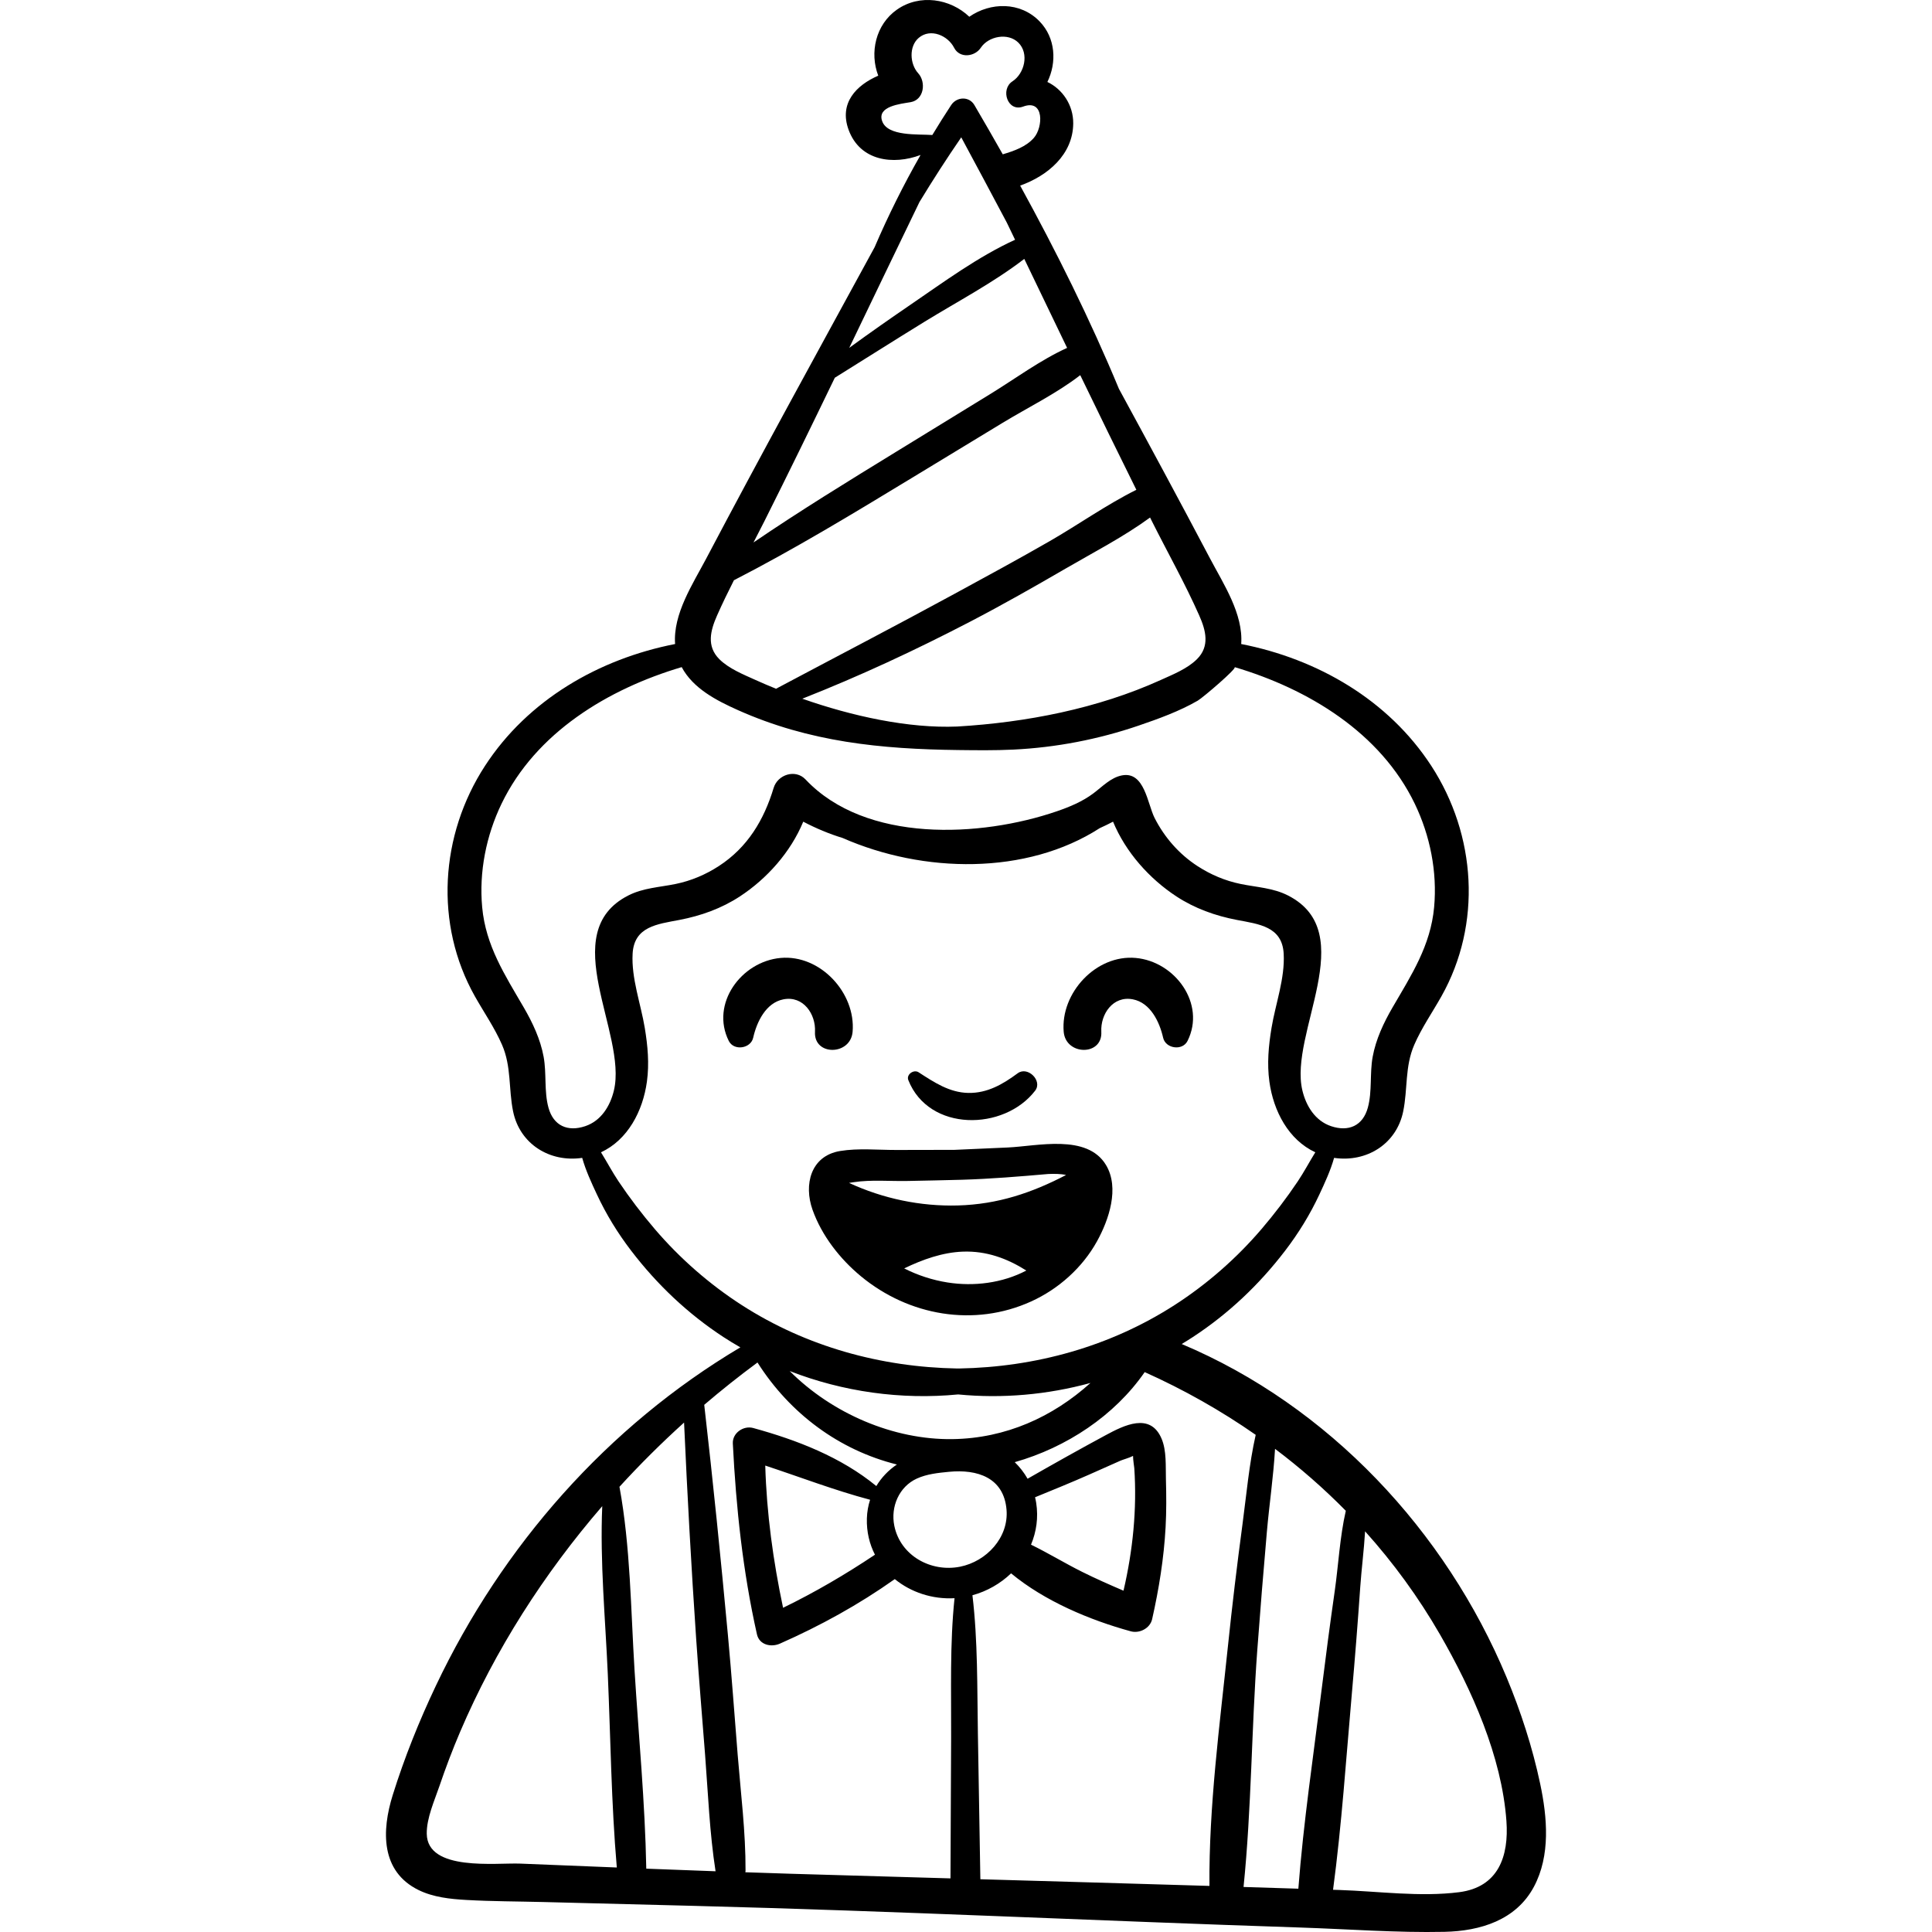 <?xml version="1.0" encoding="iso-8859-1"?>
<!-- Generator: Adobe Illustrator 19.0.0, SVG Export Plug-In . SVG Version: 6.00 Build 0)  -->
<svg version="1.1" id="Capa_1" xmlns="http://www.w3.org/2000/svg" xmlns:xlink="http://www.w3.org/1999/xlink" x="0px" y="0px"
	 viewBox="0 0 511.997 511.997" style="enable-background:new 0 0 511.997 511.997;" xml:space="preserve">
<g>
	<g>
		<path d="M206.862,253.864c-10.429,0.944-18.646,12.149-13.728,21.995c1.346,2.695,5.811,2.047,6.465-0.845
			c0.943-4.179,3.342-9.268,8.013-10.181c5.259-1.028,8.62,3.917,8.368,8.603c-0.347,6.458,9.432,6.318,9.969,0
			C226.824,263.145,217.371,252.913,206.862,253.864z"/>
	</g>
</g>
<g>
	<g>
		<path d="M408.155,472.689c-2.04-9.623-5.106-19.068-8.883-28.145c-16.156-38.831-47.164-71.973-86.108-88.367
			c1.002-0.604,1.996-1.222,2.977-1.864c9.439-6.188,17.552-13.881,24.408-22.837c3.598-4.7,6.629-9.637,9.135-15.006
			c1.375-2.95,2.926-6.273,3.863-9.623c8.59,1.259,16.546-3.659,18.316-12.325c1.223-5.989,0.417-11.844,2.916-17.611
			c1.954-4.512,4.809-8.61,7.212-12.882c10.765-19.132,9.237-42.729-2.675-61.057c-11.383-17.514-30.208-28.355-50.387-32.301
			c0.582-7.968-4.699-15.917-8.215-22.587c-7.95-15.079-16.045-30.074-24.188-45.042c-7.62-18.37-16.587-36.382-26.175-53.858
			c7.287-2.589,14.012-8.215,14.064-16.49c0.031-4.874-2.848-9.061-6.849-10.974c2.521-5.146,2.208-11.637-2.068-16.052
			c-5.12-5.287-13.048-5.1-18.624-1.229c-5.043-4.818-13.157-6.114-19.178-1.887c-5.673,3.983-7.276,11.444-4.95,17.502
			c-5.783,2.508-10.46,7.23-7.86,14.342c3.044,8.328,11.898,9.381,19.072,6.674c-4.517,7.914-8.572,16.05-12.184,24.459
			c-14.975,27.466-30.057,54.869-44.65,82.555c-3.518,6.67-8.799,14.619-8.216,22.587c-20.179,3.946-39.004,14.788-50.387,32.301
			c-11.913,18.328-13.439,41.925-2.675,61.057c2.403,4.271,5.258,8.37,7.212,12.882c2.499,5.767,1.692,11.623,2.916,17.611
			c1.771,8.667,9.727,13.584,18.316,12.325c0.937,3.35,2.487,6.673,3.864,9.623c2.505,5.369,5.536,10.306,9.134,15.006
			c6.856,8.956,14.969,16.649,24.408,22.837c1.474,0.966,2.981,1.871,4.505,2.746c-35.264,20.958-63.092,52.594-80.685,89.668
			c-4.452,9.38-8.341,19.068-11.44,28.98c-2.933,9.378-3.254,20.217,6.857,25.173c3.889,1.906,8.355,2.38,12.625,2.623
			c6.804,0.387,13.65,0.377,20.463,0.55c13.307,0.339,26.614,0.678,39.922,1.017c53.584,1.366,107.138,3.985,160.709,5.742
			c12.677,0.416,25.486,1.409,38.167,1.139c9.442-0.202,18.948-3.08,23.68-11.938C410.941,491.699,410.04,481.578,408.155,472.689z
			 M305.283,138.161c4.159,8.292,8.781,16.482,12.532,24.963c1.765,3.985,2.833,8.131-0.604,11.558
			c-2.547,2.538-6.401,4.07-9.603,5.521c-16.759,7.596-35.64,11.25-53.938,12.335c-12.886,0.537-27.848-2.741-41.051-7.377
			c15.229-5.995,30.021-12.889,44.569-20.461c8.51-4.43,16.865-9.179,25.161-13.998c7.437-4.32,15.429-8.439,22.433-13.553
			C304.95,137.485,305.114,137.824,305.283,138.161z M233.78,32.102c-1.413-3.961,4.838-4.563,7.534-5.026
			c3.605-0.618,4.137-5.345,2.021-7.658c-2.228-2.438-2.516-7.133,0.141-9.386c3.123-2.651,7.731-0.601,9.368,2.618
			c1.476,2.902,5.487,2.408,7.08,0c2.016-3.047,7.179-4.083,9.946-1.354c2.938,2.898,1.615,8.199-1.564,10.263
			c-3.291,2.137-1.264,8.214,2.822,6.692c5.672-2.114,5.295,5.502,2.872,8.269c-2.098,2.395-5.235,3.466-8.26,4.378
			c-2.479-4.39-4.988-8.745-7.521-13.058c-1.407-2.397-4.698-2.202-6.147,0c-1.726,2.621-3.385,5.27-4.999,7.938
			C243.343,35.503,235.243,36.206,233.78,32.102z M243.668,53.536c3.533-5.815,7.221-11.54,11.072-17.139
			c4.05,7.533,8.089,15.068,12.088,22.624c0.727,1.505,1.448,3.013,2.175,4.518c-9.788,4.474-18.882,11.178-27.696,17.2
			c-5.481,3.745-10.902,7.546-16.252,11.446C231.259,79.302,237.434,66.405,243.668,53.536z M202.555,138.16
			c6.336-12.634,12.53-25.333,18.677-38.054c7.952-4.943,15.849-9.97,23.828-14.871c8.742-5.371,18.206-10.332,26.384-16.624
			c3.783,7.861,7.563,15.725,11.349,23.585c-7.13,3.242-13.803,8.204-20.383,12.241l-25.006,15.341
			c-12.682,7.779-25.41,15.595-37.721,23.983C200.652,141.896,201.616,140.031,202.555,138.16z M190.022,163.123
			c1.394-3.152,2.909-6.264,4.476-9.355c16.059-8.251,31.561-17.65,46.984-27.012c8.07-4.898,16.141-9.797,24.211-14.696
			c6.671-4.049,14.289-7.776,20.583-12.638c4.903,10.15,9.858,20.277,14.867,30.379c-7.92,3.946-15.372,9.244-23.033,13.648
			c-8.324,4.785-16.762,9.353-25.194,13.942c-15.67,8.528-31.508,16.756-47.26,25.133c-1.865-0.756-3.684-1.531-5.426-2.32
			c-3.201-1.451-7.057-2.983-9.603-5.521C187.189,171.255,188.259,167.109,190.022,163.123z M155.096,298.444
			c-4.67,1.573-8.438-0.114-9.75-4.91c-1.178-4.305-0.473-9.05-1.275-13.454c-0.848-4.654-2.913-9.046-5.278-13.112
			c-5.007-8.607-10.074-16.354-11.011-26.55c-0.859-9.354,1.058-18.965,5.127-27.41c9.088-18.859,28.216-30.42,47.748-36.215
			c2.987,5.617,9.15,8.825,14.906,11.396c18.927,8.456,37.876,10.331,58.393,10.58c4.855,0.059,9.715,0.118,14.565-0.116
			c11.303-0.545,22.522-2.705,33.229-6.362c5.274-1.801,10.826-3.809,15.665-6.61c1.341-0.777,10.563-8.652,9.768-8.888
			c19.532,5.795,38.659,17.356,47.748,36.215c4.069,8.444,5.985,18.055,5.126,27.41c-0.936,10.196-6.004,17.942-11.01,26.55
			c-2.365,4.065-4.431,8.458-5.279,13.112c-0.802,4.404-0.097,9.149-1.275,13.454c-1.312,4.795-5.08,6.483-9.75,4.91
			c-4.209-1.418-6.614-5.335-7.601-9.477c-3.607-15.149,15.568-41.771-3.798-51.651c-3.96-2.021-8.273-2.176-12.541-3.052
			c-4.132-0.847-7.955-2.468-11.486-4.764c-4.851-3.153-8.748-7.613-11.353-12.771c-1.868-3.701-2.646-12.394-8.629-11.243
			c-2.976,0.572-5.187,2.975-7.613,4.789c-2.876,2.15-6.239,3.554-9.637,4.721c-20.188,6.931-50.651,8.49-66.597-8.422
			c-2.686-2.849-7.397-1.306-8.466,2.235c-2.565,8.495-6.903,15.754-14.499,20.692c-3.532,2.295-7.355,3.917-11.487,4.764
			c-4.269,0.875-8.581,1.031-12.542,3.052c-19.365,9.879-0.189,36.502-3.797,51.651
			C161.711,293.109,159.306,297.026,155.096,298.444z M173.496,325.68c-3.414-3.998-6.634-8.222-9.565-12.585
			c-1.636-2.434-3.072-5.157-4.663-7.727c7.091-3.291,11.103-10.905,12.173-18.742c0.652-4.78,0.216-9.469-0.566-14.209
			c-1.057-6.399-3.591-13.145-3.225-19.692c0.403-7.203,6.538-7.812,12.401-8.936c5.701-1.092,11.144-3.033,16.023-6.228
			c7.155-4.683,13.461-11.729,16.796-19.811c3.373,1.771,6.854,3.228,10.441,4.326c21.408,9.4,48.724,9.896,68.147-2.619
			c1.182-0.533,2.354-1.1,3.51-1.707c3.334,8.082,9.641,15.127,16.796,19.811c4.88,3.194,10.322,5.136,16.022,6.228
			c5.863,1.124,11.999,1.732,12.402,8.936c0.366,6.547-2.168,13.293-3.225,19.692c-0.782,4.74-1.219,9.429-0.566,14.209
			c1.07,7.836,5.082,15.451,12.173,18.742c-1.591,2.569-3.027,5.293-4.663,7.727c-2.932,4.363-6.151,8.587-9.565,12.585
			c-6.647,7.785-14.514,14.674-23.126,20.21c-17.121,11.006-36.894,16.417-57.047,16.773c-0.083-0.001-0.167,0.001-0.25,0
			c-0.084,0.001-0.168-0.001-0.252,0c-20.152-0.356-39.924-5.767-57.046-16.773C188.01,340.353,180.144,333.465,173.496,325.68z
			 M288.982,366.498c-9.98,8.994-22.41,14.678-36.563,14.882c-15.645,0.226-31.918-6.797-43.143-18.039
			c14.135,5.501,29.525,7.662,44.643,6.196C265.682,370.678,277.607,369.611,288.982,366.498z M137.882,493.874
			c-6.423-0.258-24.649,2.138-24.788-7.912c-0.057-4.159,2.046-8.782,3.371-12.673c1.652-4.849,3.467-9.648,5.48-14.358
			c9.273-21.693,22.169-41.851,37.656-59.787c-0.635,14.752,0.826,29.832,1.467,44.458c0.747,17.063,0.921,34.28,2.39,51.301
			C154.933,494.561,146.407,494.216,137.882,493.874z M171.269,495.212c-0.325-17.533-2.026-35.128-3.112-52.627
			c-0.994-16.03-1.076-32.693-3.994-48.572c5.432-5.949,11.154-11.63,17.121-17.023c0.856,19.126,1.908,38.25,3.209,57.351
			c0.698,10.237,1.574,20.465,2.362,30.696c0.79,10.247,1.194,20.7,2.774,30.866C183.508,495.682,177.389,495.451,171.269,495.212z
			 M252.057,460.394c-0.057,12.464-0.114,24.929-0.171,37.394c-14.117-0.403-28.234-0.804-42.351-1.227
			c-4.002-0.12-8.004-0.261-12.006-0.396c0.018-0.144,0.046-0.282,0.046-0.434c0.042-10.198-1.263-20.535-2.084-30.696
			c-0.854-10.572-1.606-21.158-2.586-31.719c-1.888-20.363-3.944-40.71-6.276-61.026c4.578-3.91,9.286-7.656,14.113-11.216
			c8.604,13.568,21.697,23.244,36.943,27.034c-2.202,1.476-4.072,3.417-5.45,5.709c-9.378-7.7-21.042-12.202-32.636-15.384
			c-2.559-0.703-5.533,1.316-5.393,4.107c0.86,17.038,2.65,33.902,6.392,50.565c0.641,2.854,3.782,3.487,6.079,2.474
			c10.688-4.718,20.92-10.35,30.451-17.105c4.28,3.498,9.969,5.394,15.833,5.062C251.685,435.726,252.112,448.168,252.057,460.394z
			 M231.872,412.011c-7.821,5.226-15.899,9.96-24.351,14.066c-2.626-12.418-4.359-25.006-4.721-37.69
			c9.248,3.055,18.392,6.569,27.784,9.063c-0.5,1.551-0.802,3.205-0.854,4.944C229.625,405.937,230.42,409.18,231.872,412.011z
			 M236.997,404.331c-1.015-5.014,1.249-10.346,5.987-12.502c2.65-1.206,5.609-1.505,8.508-1.787
			c7.47-0.727,14.537,1.505,15.247,10.042c0.615,7.386-5.312,13.706-12.304,15.105C246.737,416.729,238.609,412.296,236.997,404.331
			z M325.409,436.274c-2.18,20.929-5.065,42.421-4.896,63.509c-20.235-0.611-40.472-1.188-60.709-1.766
			c-0.218-12.878-0.437-25.756-0.655-38.635c-0.206-12.17,0.002-24.517-1.445-36.628c3.871-1.056,7.406-3.085,10.244-5.803
			c8.872,7.356,20.869,12.388,31.711,15.358c2.315,0.635,5.12-0.781,5.668-3.218c1.808-8.035,3.114-16.139,3.566-24.371
			c0.232-4.236,0.204-8.473,0.086-12.712c-0.096-3.396,0.21-7.543-1.156-10.756c-2.998-7.052-9.969-3.524-14.806-0.917
			c-6.96,3.751-13.839,7.616-20.698,11.543c-0.931-1.625-2.077-3.111-3.403-4.391c13.691-3.886,26.459-12.327,34.438-23.868
			c10.369,4.648,20.22,10.211,29.418,16.626c-1.752,7.744-2.467,15.974-3.495,23.643
			C327.831,414.668,326.537,425.458,325.409,436.274z M274.601,398.281c-0.079-0.503-0.182-1-0.301-1.492
			c4.827-1.98,9.666-3.935,14.435-6.051c2.742-1.217,5.478-2.451,8.225-3.657c0.608-0.267,2.401-0.758,3.307-1.251
			c-0.006,1.078,0.307,2.896,0.33,3.246c0.735,10.844-0.384,21.87-2.859,32.473c-3.69-1.583-7.362-3.2-10.963-4.993
			c-4.574-2.279-8.957-4.965-13.548-7.207C274.651,405.954,275.21,402.178,274.601,398.281z M344.073,500.521
			c-4.841-0.151-9.682-0.306-14.522-0.455c2.117-20.797,2.099-41.922,3.641-62.779c0.773-10.463,1.626-20.924,2.544-31.375
			c0.628-7.149,1.739-14.602,2.161-21.955c6.649,5.008,12.92,10.488,18.754,16.416c-1.587,6.917-1.969,14.516-2.93,21.232
			c-1.246,8.708-2.398,17.417-3.481,26.146C348.066,465.276,345.426,482.899,344.073,500.521z M386.689,501.447
			c-10.313,1.324-21.439-0.247-31.799-0.587c-0.539-0.018-1.078-0.033-1.618-0.05c2.3-17.249,3.456-34.729,4.985-52.047
			c0.832-9.423,1.574-18.843,2.229-28.28c0.325-4.689,0.988-9.702,1.273-14.671c7.482,8.325,14.147,17.448,19.845,27.331
			c8.446,14.651,16.369,32.317,17.61,49.406C399.898,491.962,397.077,500.113,386.689,501.447z"/>
	</g>
</g>
<g>
	<g>
		<path d="M300.977,253.864c-10.508-0.951-19.962,9.281-19.087,19.572c0.538,6.318,10.316,6.458,9.969,0
			c-0.252-4.686,3.109-9.631,8.368-8.603c4.671,0.913,7.069,6.002,8.014,10.181c0.652,2.892,5.118,3.54,6.464,0.845
			C319.623,266.013,311.407,254.808,300.977,253.864z"/>
	</g>
</g>
<g>
	<g>
		<path d="M293.098,308.738c-5.012-8.335-18.213-4.996-26.021-4.643c-4.715,0.214-9.434,0.404-14.152,0.628
			c-0.011,0-0.022,0-0.034,0l-15.356,0.03c-4.868,0.01-10.096-0.523-14.91,0.276c-7.813,1.296-9.655,8.938-7.299,15.564
			c2.442,6.867,7.267,13.043,12.854,17.653c12.656,10.445,29.949,13.52,45.088,6.649c7.25-3.291,13.592-8.955,17.452-15.946
			C293.846,323.288,296.76,314.831,293.098,308.738z M251.075,339.861c-4.001-0.637-7.87-1.904-11.461-3.722
			c4.897-2.37,10.167-4.242,15.526-4.444c6.273-0.236,11.764,1.805,16.843,5.007C265.656,340.034,258.073,340.976,251.075,339.861z
			 M253.852,319.458c-9.936,0.274-19.848-1.813-28.852-5.978c0.384-0.064,0.807-0.122,1.272-0.193
			c4.6-0.703,9.662-0.216,14.333-0.321c4.776-0.107,9.556-0.177,14.332-0.321c7.636-0.23,15.254-0.862,22.865-1.526
			c1.58-0.059,3.26-0.067,4.716,0.268C273.482,316.095,264.424,319.166,253.852,319.458z"/>
	</g>
</g>
<g>
	<g>
		<path d="M269.702,284.424c-3.947,2.909-8.042,5.313-13.117,5.21c-5.005-0.1-9.087-2.841-13.151-5.473
			c-1.271-0.824-3.319,0.571-2.717,2.088c5.463,13.749,25.361,13.501,33.604,2.793C276.356,286.4,272.348,282.474,269.702,284.424z"
			/>
	</g>
</g>
<g>
</g>
<g>
</g>
<g>
</g>
<g>
</g>
<g>
</g>
<g>
</g>
<g>
</g>
<g>
</g>
<g>
</g>
<g>
</g>
<g>
</g>
<g>
</g>
<g>
</g>
<g>
</g>
<g>
</g>
</svg>
